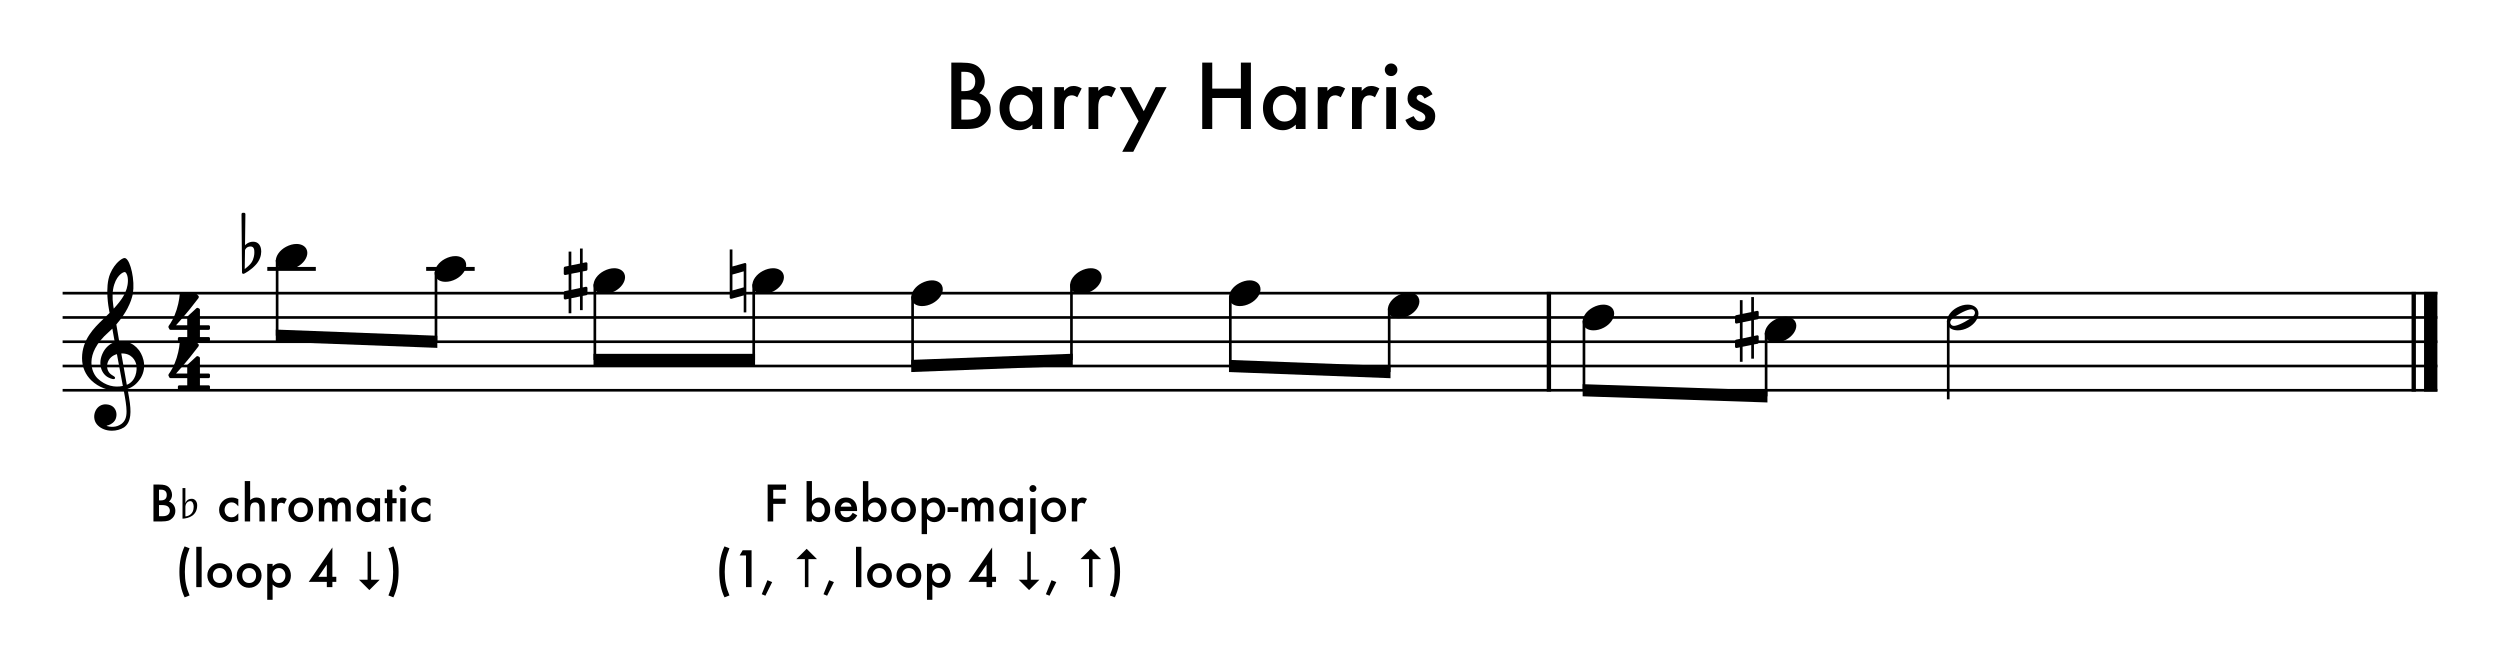<?xml version="1.0" encoding="UTF-8" standalone="no"?>
<svg
   width="2555.166"
   height="677.015"
   viewBox="0 0 2555.166 677.015"
   version="1.2"
   id="svg124"
   sodipodi:docname="barry-harris-1.svg"
   inkscape:export-filename="barry-harris-1.png"
   inkscape:export-xdpi="200"
   inkscape:export-ydpi="200"
   inkscape:version="1.2.1 (9c6d41e, 2022-07-14)"
   xmlns:inkscape="http://www.inkscape.org/namespaces/inkscape"
   xmlns:sodipodi="http://sodipodi.sourceforge.net/DTD/sodipodi-0.dtd"
   xmlns="http://www.w3.org/2000/svg"
   xmlns:svg="http://www.w3.org/2000/svg"
   xmlns:rdf="http://www.w3.org/1999/02/22-rdf-syntax-ns#"
   xmlns:cc="http://creativecommons.org/ns#"
   xmlns:dc="http://purl.org/dc/elements/1.1/">
  <rect x="0" y="0" width="2555.166" height="677.015" fill="#808080" stroke="none"/>
  <sodipodi:namedview
     id="namedview65"
     pagecolor="#ffffff"
     bordercolor="#999999"
     borderopacity="1"
     inkscape:showpageshadow="0"
     inkscape:pageopacity="0"
     inkscape:pagecheckerboard="0"
     inkscape:deskcolor="#d1d1d1"
     showgrid="false"
     inkscape:zoom="0.26004789"
     inkscape:cx="509.52153"
     inkscape:cy="311.48108"
     inkscape:window-width="1280"
     inkscape:window-height="772"
     inkscape:window-x="0"
     inkscape:window-y="0"
     inkscape:window-maximized="0"
     inkscape:current-layer="svg124" />
  <defs
     id="defs128" />
  <title
     id="title2">Barry_Harris</title>
  <desc
     id="desc4">Generated by MuseScore 3.6.2</desc>
  <g
     inkscape:groupmode="layer"
     id="layer4"
     inkscape:label="Layer 1">
    <rect
       style="fill:#ffffff;stroke:#000000;stroke-width:2.135;stroke-linejoin:round"
       id="rect967"
       width="2603.367"
       height="772.935"
       x="-30.764"
       y="-38.454" />
  </g>
  <polyline
     class="StaffLines"
     fill="none"
     stroke="#000000"
     stroke-width="2.73"
     stroke-linejoin="bevel"
     points="336.614,634.252 2763.78,634.252"
     id="polyline6"
     transform="translate(-272.614,-334.614)" />
  <polyline
     class="StaffLines"
     fill="none"
     stroke="#000000"
     stroke-width="2.73"
     stroke-linejoin="bevel"
     points="336.614,659.055 2763.78,659.055"
     id="polyline8"
     transform="translate(-272.614,-334.614)" />
  <polyline
     class="StaffLines"
     fill="none"
     stroke="#000000"
     stroke-width="2.73"
     stroke-linejoin="bevel"
     points="336.614,683.858 2763.78,683.858"
     id="polyline10"
     transform="translate(-272.614,-334.614)" />
  <polyline
     class="StaffLines"
     fill="none"
     stroke="#000000"
     stroke-width="2.73"
     stroke-linejoin="bevel"
     points="336.614,708.661 2763.78,708.661"
     id="polyline12"
     transform="translate(-272.614,-334.614)" />
  <polyline
     class="StaffLines"
     fill="none"
     stroke="#000000"
     stroke-width="2.73"
     stroke-linejoin="bevel"
     points="336.614,733.465 2763.78,733.465"
     id="polyline14"
     transform="translate(-272.614,-334.614)" />
  <path
     class="Text"
     d="M 972.306,131.852 V 64 h 10.19 c 4.54,0 8.16,0.352 10.86,1.055 2.72,0.703 5.02,1.89 6.9,3.559 1.9,1.729 3.41,3.882 4.52,6.46 1.14,2.608 1.72,5.245 1.72,7.911 0,4.863 -1.87,8.979 -5.59,12.348 3.61,1.231 6.45,3.384 8.53,6.46 2.11,3.047 3.16,6.592 3.16,10.635 0,5.303 -1.87,9.785 -5.62,13.447 -2.26,2.256 -4.79,3.823 -7.6,4.702 -3.08,0.85 -6.93,1.275 -11.56,1.275 h -15.51 m 10.24,-38.716 h 3.2 c 3.81,0 6.6,-0.842 8.37,-2.527 1.78,-1.684 2.66,-4.167 2.66,-7.449 0,-3.193 -0.9,-5.617 -2.72,-7.273 -1.82,-1.655 -4.45,-2.482 -7.91,-2.482 h -3.6 v 19.731 m 0,29.092 h 6.32 c 4.63,0 8.03,-0.908 10.2,-2.725 2.28,-1.963 3.43,-4.453 3.43,-7.471 0,-2.929 -1.1,-5.39 -3.3,-7.382 -2.14,-1.963 -5.96,-2.945 -11.47,-2.945 h -5.18 v 20.523 m 72.62,-33.179 h 9.93 v 42.803 h -9.93 v -4.483 c -4.07,3.809 -8.45,5.713 -13.14,5.713 -5.92,0 -10.81,-2.138 -14.68,-6.416 -3.83,-4.365 -5.75,-9.814 -5.75,-16.347 0,-6.416 1.92,-11.763 5.75,-16.04 3.84,-4.278 8.65,-6.416 14.42,-6.416 4.98,0 9.45,2.05 13.4,6.152 v -4.966 m -23.46,21.27 c 0,4.101 1.09,7.441 3.29,10.019 2.26,2.608 5.1,3.911 8.53,3.911 3.66,0 6.62,-1.26 8.87,-3.779 2.26,-2.607 3.39,-5.918 3.39,-9.932 0,-4.013 -1.13,-7.324 -3.39,-9.931 -2.25,-2.549 -5.18,-3.824 -8.79,-3.824 -3.39,0 -6.24,1.29 -8.52,3.868 -2.26,2.607 -3.38,5.83 -3.38,9.668 m 45.86,-21.27 h 9.89 v 3.823 c 1.82,-1.904 3.43,-3.208 4.83,-3.911 1.44,-0.732 3.14,-1.098 5.1,-1.098 2.61,0 5.33,0.849 8.18,2.548 l -4.53,9.053 c -1.88,-1.348 -3.71,-2.021 -5.49,-2.021 -5.39,0 -8.09,4.072 -8.09,12.216 v 22.193 h -9.89 V 89.049 m 35.02,0 h 9.89 v 3.823 c 1.81,-1.904 3.42,-3.208 4.83,-3.911 1.44,-0.732 3.13,-1.098 5.1,-1.098 2.6,0 5.33,0.849 8.17,2.548 l -4.53,9.053 c -1.87,-1.348 -3.7,-2.021 -5.49,-2.021 -5.39,0 -8.08,4.072 -8.08,12.216 v 22.193 h -9.89 V 89.049 m 51.1,34.849 -19.25,-34.849 h 11.47 l 13.1,24.609 12.21,-24.609 h 11.16 l -34.1,66.094 h -11.29 l 16.7,-31.245 m 75.31,-33.355 h 29.27 V 64 h 10.24 v 67.852 h -10.24 v -31.685 h -29.27 v 31.685 h -10.24 V 64 h 10.24 v 26.543 m 85.42,-1.494 h 9.93 v 42.803 h -9.93 v -4.483 c -4.07,3.809 -8.45,5.713 -13.14,5.713 -5.92,0 -10.81,-2.138 -14.68,-6.416 -3.83,-4.365 -5.75,-9.814 -5.75,-16.347 0,-6.416 1.92,-11.763 5.75,-16.04 3.84,-4.278 8.65,-6.416 14.42,-6.416 4.98,0 9.45,2.05 13.4,6.152 v -4.966 m -23.46,21.27 c 0,4.101 1.09,7.441 3.29,10.019 2.26,2.608 5.1,3.911 8.53,3.911 3.66,0 6.62,-1.26 8.87,-3.779 2.26,-2.607 3.39,-5.918 3.39,-9.932 0,-4.013 -1.13,-7.324 -3.39,-9.931 -2.25,-2.549 -5.18,-3.824 -8.79,-3.824 -3.39,0 -6.24,1.29 -8.52,3.868 -2.26,2.607 -3.38,5.83 -3.38,9.668 m 45.86,-21.27 h 9.89 v 3.823 c 1.82,-1.904 3.43,-3.208 4.83,-3.911 1.44,-0.732 3.14,-1.098 5.1,-1.098 2.61,0 5.33,0.849 8.18,2.548 l -4.53,9.053 c -1.88,-1.348 -3.71,-2.021 -5.49,-2.021 -5.39,0 -8.09,4.072 -8.09,12.216 v 22.193 h -9.89 V 89.049 m 35.02,0 h 9.89 v 3.823 c 1.81,-1.904 3.42,-3.208 4.83,-3.911 1.44,-0.732 3.13,-1.098 5.1,-1.098 2.6,0 5.33,0.849 8.17,2.548 l -4.53,9.053 c -1.87,-1.348 -3.7,-2.021 -5.49,-2.021 -5.39,0 -8.08,4.072 -8.08,12.216 v 22.193 h -9.89 V 89.049 m 44.9,0 v 42.803 h -9.89 V 89.049 h 9.89 m -11.38,-17.798 c 0,-1.728 0.63,-3.222 1.89,-4.482 1.26,-1.26 2.77,-1.89 4.53,-1.89 1.78,0 3.31,0.63 4.57,1.89 1.26,1.23 1.89,2.739 1.89,4.526 0,1.787 -0.63,3.311 -1.89,4.57 -1.23,1.26 -2.74,1.89 -4.53,1.89 -1.79,0 -3.31,-0.63 -4.57,-1.89 -1.26,-1.259 -1.89,-2.797 -1.89,-4.614 m 48.77,25.093 -8.17,4.351 c -1.29,-2.637 -2.89,-3.956 -4.79,-3.956 -0.91,0 -1.69,0.301 -2.33,0.901 -0.64,0.601 -0.97,1.37 -0.97,2.308 0,1.64 1.91,3.266 5.72,4.877 5.24,2.256 8.77,4.336 10.59,6.241 1.81,1.904 2.72,4.467 2.72,7.69 0,4.131 -1.52,7.588 -4.57,10.371 -2.96,2.637 -6.53,3.955 -10.72,3.955 -7.18,0 -12.26,-3.501 -15.25,-10.503 l 8.44,-3.911 c 1.17,2.051 2.06,3.355 2.68,3.911 1.2,1.114 2.63,1.67 4.3,1.67 3.34,0 5.01,-1.523 5.01,-4.57 0,-1.758 -1.28,-3.398 -3.86,-4.922 -1,-0.498 -2,-0.981 -2.99,-1.45 -1,-0.469 -2.01,-0.952 -3.03,-1.45 -2.87,-1.407 -4.9,-2.813 -6.07,-4.219 -1.49,-1.787 -2.24,-4.087 -2.24,-6.899 0,-3.721 1.28,-6.797 3.82,-9.229 2.61,-2.432 5.78,-3.647 9.5,-3.647 5.47,0 9.55,2.827 12.21,8.481"
     id="path16" />
  <polyline
     class="BarLine"
     fill="none"
     stroke="#000000"
     stroke-width="4.46"
     stroke-linejoin="bevel"
     points="1855.69,632.888 1855.69,734.829"
     id="polyline18"
     transform="translate(-272.614,-334.614)" />
  <polyline
     class="BarLine"
     fill="none"
     stroke="#000000"
     stroke-width="4.46"
     stroke-linejoin="bevel"
     points="2739.6,632.888 2739.6,734.829"
     id="polyline20"
     transform="translate(-272.614,-334.614)" />
  <polyline
     class="BarLine"
     fill="none"
     stroke="#000000"
     stroke-width="13.64"
     stroke-linejoin="bevel"
     points="2756.96,632.888 2756.96,734.829"
     id="polyline22"
     transform="translate(-272.614,-334.614)" />
  <path
     class="Accidental"
     d="m 266.796,254.595 c -0.595,-3.869 -2.976,-7.54 -8.036,-7.54 -4.961,0 -7.838,3.076 -8.334,3.671 l 0.397,-31.847 c 0,-0.794 -0.595,-1.389 -1.389,-1.389 h -1.191 c -0.794,0 -1.389,0.595 -1.389,1.389 l 0.496,59.627 c 0,0.794 0.595,1.389 1.389,1.389 0.198,0 0.595,-0.099 0.794,-0.198 0.397,-0.198 6.846,-3.373 12.203,-9.425 3.77,-4.266 5.258,-9.128 5.258,-13.195 0,-0.893 -0.099,-1.687 -0.198,-2.48 m -6.846,3.869 c 0,1.488 -0.397,6.052 -2.877,9.822 -1.687,2.58 -5.06,5.258 -6.945,6.746 l 0.298,-19.346 c 0.198,-0.893 1.687,-3.77 5.655,-3.77 3.572,0 3.869,3.373 3.869,5.457 v 1.091"
     id="path24"
     style="stroke-width:0.992" />
  <path
     class="Accidental"
     d="m 599.325,276.719 c 0.595,-0.099 1.091,-0.794 1.091,-1.389 v -5.854 c 0,-0.794 -0.595,-1.389 -1.389,-1.389 h -0.198 l -3.274,0.694 v -14.783 h -2.778 v 15.378 l -8.83,1.786 v -13.989 h -2.778 v 14.584 l -3.869,0.794 c -0.595,0.099 -1.091,0.794 -1.091,1.389 v 0.198 5.754 -0.198 c 0,0.794 0.595,1.389 1.389,1.389 h 0.298 l 3.274,-0.694 v 16.37 l -3.869,0.794 c -0.595,0.099 -1.091,0.794 -1.091,1.389 v 5.754 c 0,0.794 0.595,1.389 1.389,1.389 h 0.298 l 3.274,-0.694 v 14.783 h 2.778 v -15.378 l 8.83,-1.786 v 13.989 h 2.778 v -14.584 l 3.77,-0.694 c 0.595,-0.099 1.091,-0.794 1.091,-1.389 v -5.854 c 0,-0.794 -0.595,-1.389 -1.389,-1.389 h -0.198 l -3.274,0.694 v -16.37 l 3.77,-0.694 m -15.378,19.545 v -16.469 l 8.83,-1.786 v 16.37 l -8.83,1.885"
     id="path26"
     style="stroke-width:0.992" />
  <path
     class="Accidental"
     d="m 762.295,269.08 c -0.198,-0.198 -0.496,-0.298 -0.794,-0.298 -0.099,0 -0.298,0.099 -0.397,0.099 l -12.501,3.472 V 254.992 H 745.826 v 49.11 c 0,0.794 0.595,1.29 1.389,1.29 h 0.397 l 12.501,-3.472 v 17.362 h 2.679 v -49.11 c 0,-0.397 -0.198,-0.893 -0.496,-1.091 m -2.183,24.605 -11.509,3.175 v -16.271 l 11.509,-3.274 v 16.37"
     id="path28"
     style="stroke-width:0.992" />
  <path
     class="Accidental"
     d="m 1796.422,326.326 c 0.595,-0.099 1.091,-0.794 1.091,-1.389 v -5.854 c 0,-0.794 -0.595,-1.389 -1.389,-1.389 h -0.198 l -3.274,0.694 v -14.783 h -2.778 v 15.378 l -8.83,1.786 v -13.989 h -2.778 v 14.584 l -3.869,0.794 c -0.595,0.099 -1.091,0.794 -1.091,1.389 v 0.198 5.754 -0.198 c 0,0.794 0.595,1.389 1.389,1.389 h 0.298 l 3.274,-0.694 v 16.37 l -3.869,0.794 c -0.595,0.099 -1.091,0.794 -1.091,1.389 v 5.754 c 0,0.794 0.595,1.389 1.389,1.389 h 0.298 l 3.274,-0.694 v 14.783 h 2.778 v -15.378 l 8.83,-1.786 v 13.989 h 2.778 v -14.584 l 3.77,-0.694 c 0.595,-0.099 1.091,-0.794 1.091,-1.389 v -5.854 c 0,-0.794 -0.595,-1.389 -1.389,-1.389 h -0.198 l -3.274,0.694 v -16.37 l 3.77,-0.694 m -15.378,19.545 v -16.469 l 8.83,-1.786 v 16.37 l -8.83,1.885"
     id="path30"
     style="stroke-width:0.992" />
  <polyline
     class="LedgerLine"
     fill="none"
     stroke="#000000"
     stroke-width="3.97"
     stroke-linejoin="bevel"
     points="545.805,609.449 595.404,609.449"
     id="polyline32"
     transform="translate(-272.614,-334.614)" />
  <polyline
     class="LedgerLine"
     fill="none"
     stroke="#000000"
     stroke-width="3.97"
     stroke-linejoin="bevel"
     points="708.177,609.449 757.775,609.449"
     id="polyline34"
     transform="translate(-272.614,-334.614)" />
  <polyline
     class="Stem"
     fill="none"
     stroke="#000000"
     stroke-width="2.73"
     stroke-linejoin="bevel"
     points="555.851,600.381 555.851,677.657"
     id="polyline36"
     transform="translate(-272.614,-334.614)" />
  <polyline
     class="Stem"
     fill="none"
     stroke="#000000"
     stroke-width="2.73"
     stroke-linejoin="bevel"
     points="718.222,612.782 718.222,683.858"
     id="polyline38"
     transform="translate(-272.614,-334.614)" />
  <polyline
     class="Stem"
     fill="none"
     stroke="#000000"
     stroke-width="2.73"
     stroke-linejoin="bevel"
     points="880.593,625.184 880.593,702.461"
     id="polyline40"
     transform="translate(-272.614,-334.614)" />
  <polyline
     class="Stem"
     fill="none"
     stroke="#000000"
     stroke-width="2.73"
     stroke-linejoin="bevel"
     points="1042.96,625.184 1042.96,702.461"
     id="polyline42"
     transform="translate(-272.614,-334.614)" />
  <polyline
     class="Stem"
     fill="none"
     stroke="#000000"
     stroke-width="2.73"
     stroke-linejoin="bevel"
     points="1205.34,637.586 1205.34,708.661"
     id="polyline44"
     transform="translate(-272.614,-334.614)" />
  <polyline
     class="Stem"
     fill="none"
     stroke="#000000"
     stroke-width="2.73"
     stroke-linejoin="bevel"
     points="1367.71,625.184 1367.71,702.461"
     id="polyline46"
     transform="translate(-272.614,-334.614)" />
  <polyline
     class="Stem"
     fill="none"
     stroke="#000000"
     stroke-width="2.73"
     stroke-linejoin="bevel"
     points="1530.08,637.586 1530.08,708.661"
     id="polyline48"
     transform="translate(-272.614,-334.614)" />
  <polyline
     class="Stem"
     fill="none"
     stroke="#000000"
     stroke-width="2.73"
     stroke-linejoin="bevel"
     points="1692.45,649.987 1692.45,714.862"
     id="polyline50"
     transform="translate(-272.614,-334.614)" />
  <polyline
     class="Stem"
     fill="none"
     stroke="#000000"
     stroke-width="2.73"
     stroke-linejoin="bevel"
     points="1891.53,662.389 1891.53,733.465"
     id="polyline52"
     transform="translate(-272.614,-334.614)" />
  <polyline
     class="Stem"
     fill="none"
     stroke="#000000"
     stroke-width="2.73"
     stroke-linejoin="bevel"
     points="2077.69,674.79 2077.69,739.665"
     id="polyline54"
     transform="translate(-272.614,-334.614)" />
  <polyline
     class="Stem"
     fill="none"
     stroke="#000000"
     stroke-width="2.73"
     stroke-linejoin="bevel"
     points="2263.84,662.389 2263.84,742.766"
     id="polyline56"
     transform="translate(-272.614,-334.614)" />
  <path
     class="Note"
     d="m 313.125,254.397 c -1.786,-3.274 -5.556,-5.06 -10.12,-5.06 -3.373,0 -7.044,0.992 -10.616,2.877 -6.548,3.472 -10.517,9.326 -10.517,14.386 0,1.389 0.298,2.778 0.992,4.068 1.786,3.274 5.556,4.961 10.12,4.961 3.373,0 7.044,-0.893 10.616,-2.778 6.548,-3.472 10.517,-9.326 10.517,-14.386 0,-1.389 -0.298,-2.778 -0.992,-4.068"
     id="path58"
     style="stroke-width:0.992" />
  <path
     class="Note"
     d="m 475.496,266.799 c -1.786,-3.274 -5.556,-5.06 -10.12,-5.06 -3.373,0 -7.044,0.992 -10.616,2.877 -6.548,3.472 -10.517,9.326 -10.517,14.386 0,1.389 0.298,2.778 0.992,4.068 1.786,3.274 5.556,4.961 10.12,4.961 3.373,0 7.044,-0.893 10.616,-2.778 6.548,-3.472 10.517,-9.326 10.517,-14.386 0,-1.389 -0.298,-2.778 -0.992,-4.068"
     id="path60"
     style="stroke-width:0.992" />
  <path
     class="Note"
     d="m 637.867,279.2 c -1.786,-3.274 -5.556,-5.06 -10.12,-5.06 -3.373,0 -7.044,0.992 -10.616,2.877 -6.548,3.472 -10.517,9.326 -10.517,14.386 0,1.389 0.298,2.778 0.992,4.068 1.786,3.274 5.556,4.961 10.12,4.961 3.373,0 7.044,-0.893 10.616,-2.778 6.548,-3.472 10.517,-9.326 10.517,-14.386 0,-1.389 -0.298,-2.778 -0.992,-4.068"
     id="path62"
     style="stroke-width:0.992" />
  <path
     class="Note"
     d="m 800.238,279.2 c -1.786,-3.274 -5.556,-5.06 -10.12,-5.06 -3.373,0 -7.044,0.992 -10.616,2.877 -6.548,3.472 -10.517,9.326 -10.517,14.386 0,1.389 0.298,2.778 0.992,4.068 1.786,3.274 5.556,4.961 10.12,4.961 3.373,0 7.044,-0.893 10.616,-2.778 6.548,-3.472 10.517,-9.326 10.517,-14.386 0,-1.389 -0.298,-2.778 -0.992,-4.068"
     id="path64"
     style="stroke-width:0.992" />
  <path
     class="Note"
     d="m 962.608,291.602 c -1.786,-3.274 -5.556,-5.06 -10.12,-5.06 -3.373,0 -7.044,0.992 -10.616,2.877 -6.548,3.472 -10.517,9.326 -10.517,14.386 0,1.389 0.298,2.778 0.992,4.068 1.786,3.274 5.556,4.961 10.12,4.961 3.373,0 7.044,-0.893 10.616,-2.778 6.548,-3.472 10.517,-9.326 10.517,-14.386 0,-1.389 -0.298,-2.778 -0.992,-4.068"
     id="path66"
     style="stroke-width:0.992" />
  <path
     class="Note"
     d="m 1124.978,279.2 c -1.786,-3.274 -5.556,-5.06 -10.12,-5.06 -3.373,0 -7.044,0.992 -10.616,2.877 -6.548,3.472 -10.517,9.326 -10.517,14.386 0,1.389 0.298,2.778 0.992,4.068 1.786,3.274 5.556,4.961 10.12,4.961 3.373,0 7.044,-0.893 10.616,-2.778 6.548,-3.472 10.517,-9.326 10.517,-14.386 0,-1.389 -0.298,-2.778 -0.992,-4.068"
     id="path68"
     style="stroke-width:0.992" />
  <path
     class="Note"
     d="m 1287.348,291.602 c -1.786,-3.274 -5.556,-5.06 -10.12,-5.06 -3.373,0 -7.044,0.992 -10.616,2.877 -6.548,3.472 -10.517,9.326 -10.517,14.386 0,1.389 0.298,2.778 0.992,4.068 1.786,3.274 5.556,4.961 10.12,4.961 3.373,0 7.044,-0.893 10.616,-2.778 6.548,-3.472 10.517,-9.326 10.517,-14.386 0,-1.389 -0.298,-2.778 -0.992,-4.068"
     id="path70"
     style="stroke-width:0.992" />
  <path
     class="Note"
     d="m 1449.728,304.004 c -1.786,-3.274 -5.556,-5.06 -10.12,-5.06 -3.373,0 -7.044,0.992 -10.616,2.877 -6.548,3.472 -10.517,9.326 -10.517,14.386 0,1.389 0.298,2.778 0.992,4.068 1.786,3.274 5.556,4.961 10.12,4.961 3.373,0 7.044,-0.893 10.616,-2.778 6.548,-3.472 10.517,-9.326 10.517,-14.386 0,-1.389 -0.298,-2.778 -0.992,-4.068"
     id="path72"
     style="stroke-width:0.992" />
  <path
     class="Note"
     d="m 1648.808,316.405 c -1.786,-3.274 -5.556,-5.06 -10.12,-5.06 -3.373,0 -7.044,0.992 -10.616,2.877 -6.548,3.472 -10.517,9.326 -10.517,14.386 0,1.389 0.298,2.778 0.992,4.068 1.786,3.274 5.556,4.961 10.12,4.961 3.373,0 7.044,-0.893 10.616,-2.778 6.548,-3.472 10.517,-9.326 10.517,-14.386 0,-1.389 -0.298,-2.778 -0.992,-4.068"
     id="path74"
     style="stroke-width:0.992" />
  <path
     class="Note"
     d="m 1834.958,328.807 c -1.786,-3.274 -5.556,-5.06 -10.12,-5.06 -3.373,0 -7.044,0.992 -10.616,2.877 -6.548,3.472 -10.517,9.326 -10.517,14.386 0,1.389 0.298,2.778 0.992,4.068 1.786,3.274 5.556,4.961 10.12,4.961 3.373,0 7.044,-0.893 10.616,-2.778 6.548,-3.472 10.517,-9.326 10.517,-14.386 0,-1.389 -0.298,-2.778 -0.992,-4.068"
     id="path76"
     style="stroke-width:0.992" />
  <path
     class="Note"
     d="m 2021.118,316.405 c -1.786,-3.274 -5.556,-5.06 -10.12,-5.06 -3.373,0 -7.044,0.992 -10.616,2.877 -6.548,3.472 -10.517,9.326 -10.517,14.386 0,1.389 0.298,2.778 0.992,4.068 1.786,3.274 5.556,4.961 10.12,4.961 3.373,0 7.044,-0.893 10.616,-2.778 6.548,-3.472 10.517,-9.326 10.517,-14.386 0,-1.389 -0.298,-2.778 -0.992,-4.068 m -4.266,6.746 c -1.687,1.687 -5.06,3.77 -8.632,5.754 -3.572,1.984 -7.143,3.472 -9.524,3.969 -0.496,0.099 -0.992,0.198 -1.488,0.198 -1.587,0 -2.778,-0.595 -3.472,-1.885 -0.298,-0.496 -0.496,-1.091 -0.496,-1.687 0,-1.091 0.695,-2.381 1.786,-3.472 1.687,-1.687 4.961,-3.77 8.532,-5.754 3.572,-1.984 7.143,-3.472 9.524,-3.969 0.496,-0.099 0.992,-0.198 1.488,-0.198 1.587,0 2.877,0.595 3.572,1.885 0.298,0.496 0.397,1.091 0.397,1.687 0,1.091 -0.595,2.282 -1.687,3.472"
     id="path78"
     style="stroke-width:0.992" />
  <path
     class="Clef"
     d="m 146.694,368.223 c -1.22,-5.387 -3.84,-9.177 -4.613,-10.209 -3.165,-4.236 -7.143,-7.064 -11.796,-8.403 -3.086,-0.883 -6.062,-0.992 -8.463,-0.814 -1.032,-5.963 -2.024,-11.796 -2.927,-17.203 5.407,-6.122 8.999,-11.876 11.261,-16.142 3.443,-6.528 4.584,-11.072 4.633,-11.27 1.706,-5.169 2.064,-12.808 0.972,-20.954 -1.002,-7.491 -3.076,-14.148 -5.407,-17.372 -1.022,-1.419 -2.064,-2.143 -3.095,-2.143 -1.21,0 -3.701,1.23 -6.568,3.978 -2.282,2.183 -5.526,6.042 -8.066,12.005 -2.976,7.005 -3.185,16.42 -2.837,23.087 0.377,7.213 1.478,12.858 1.488,12.908 0.02,0.089 0.278,1.577 0.724,4.127 -0.228,0.228 -0.466,0.446 -0.714,0.685 -1.032,0.992 -2.212,2.123 -3.582,3.492 -0.853,0.853 -1.796,1.756 -2.788,2.718 -8.383,8.076 -21.073,20.299 -21.073,39.298 0,4.663 0.893,9.048 2.659,13.027 1.578,3.572 3.859,6.826 6.766,9.673 7.669,7.491 18.176,10.675 25.18,10.517 2.927,-0.07 5.536,-0.308 7.907,-0.754 1.816,9.524 2.947,16.499 2.986,21.797 0.04,6.459 -1.597,10.397 -5.467,13.146 -2.411,1.716 -5.199,2.659 -8.274,2.808 -2.57,0.119 -4.812,-0.347 -6.231,-0.754 h -0.01 c 0,0 -0.288,-0.079 -0.298,-0.278 -0.01,-0.179 0.337,-0.228 0.347,-0.228 h 0.02 c 1.905,-0.436 5.447,-1.657 7.788,-4.931 1.786,-2.5 2.649,-7.084 0.823,-10.993 -1.101,-2.371 -3.591,-5.298 -9.167,-5.744 -2.47,-0.198 -4.723,0.307 -6.707,1.498 -1.796,1.071 -3.284,2.699 -4.326,4.683 -2.441,4.663 -1.984,10.348 1.121,14.158 2.937,3.591 7.52,5.883 12.908,6.459 0.843,0.089 1.687,0.129 2.53,0.129 4.395,0 8.76,-1.191 12.302,-3.383 3.631,-2.55 5.734,-6.498 6.409,-12.084 0.556,-4.604 0.169,-10.467 -1.22,-18.473 -0.357,-2.074 -0.893,-5.08 -1.548,-8.81 5.705,-1.905 9.832,-5.447 13.572,-11.251 3.264,-5.695 4.197,-11.747 2.778,-17.997 m -33.941,25.984 c -4.603,-1.21 -8.999,-3.691 -12.729,-7.163 -1.3,-1.22 -3.155,-3.373 -4.613,-6.736 -1.359,-3.135 -2.014,-6.538 -1.964,-10.1 0.069,-4.653 1.369,-9.435 3.859,-14.187 2.897,-5.536 7.421,-11.023 13.433,-16.311 1.439,-1.27 2.798,-2.54 4.078,-3.81 0.754,4.227 1.577,8.88 2.451,13.721 -3.82,1.26 -8.532,4.385 -11.618,9.991 -3.512,6.518 -3.373,11.995 -2.649,15.447 0.933,4.425 3.443,8.155 6.875,10.229 0.923,0.555 5.02,2.669 6.846,2.093 0.367,-0.119 0.635,-0.337 0.774,-0.665 0.506,-1.161 -0.506,-1.796 -2.054,-2.748 -0.595,-0.367 -1.26,-0.784 -1.984,-1.31 -3.294,-2.47 -4.732,-6.885 -3.671,-11.231 0.575,-2.381 1.845,-4.524 3.671,-6.211 1.657,-1.538 3.681,-2.629 6.042,-3.264 2.024,11.151 4.068,22.214 5.695,30.508 0.129,0.684 0.268,1.349 0.397,2.014 -4.346,0.923 -8.661,0.833 -12.838,-0.268 m 11.231,-32.919 c 10.268,-0.466 14.505,6.915 15.388,11.707 0.466,2.51 0.456,6.915 -1.071,11.092 -1.161,3.155 -3.601,7.193 -8.691,9.237 -0.07,-0.417 -0.149,-0.843 -0.228,-1.27 -1.528,-8.701 -3.453,-19.604 -5.397,-30.766 m -7.262,-70.381 c 1.766,-5.695 4.484,-8.919 6.459,-10.635 1.736,-1.508 3.373,-2.213 4.286,-2.213 0.139,0 0.258,0.02 0.357,0.05 0.456,0.139 0.982,0.705 1.448,1.568 2.292,4.256 1.558,10.913 0.228,15.318 -1.617,5.357 -4.514,10.933 -13.245,20.468 -0.169,-1.101 -0.327,-2.143 -0.476,-3.115 -1.24,-8.225 -0.923,-15.438 0.943,-21.44"
     id="path80"
     style="stroke-width:0.992" />
  <path
     class="TimeSig"
     d="m 174.324,337.123 h 17.045 v 7.362 h -8.165 c -0.774,0 -1.399,0.625 -1.399,1.399 v 1.895 c 0,0.774 0.625,1.399 1.399,1.399 h 30.012 c 0.774,0 1.399,-0.625 1.399,-1.399 v -1.895 c 0,-0.774 -0.625,-1.399 -1.399,-1.399 h -8.87 v -7.362 h 8.87 c 0.774,0 1.399,-0.625 1.399,-1.399 v -1.895 c 0,-0.774 -0.625,-1.399 -1.399,-1.399 h -8.87 v -15.834 c 0,-0.536 -0.298,-1.012 -0.774,-1.25 l -1.2,-0.595 c -0.526,-0.258 -1.151,-0.169 -1.578,0.228 l -8.979,8.255 c -0.288,0.268 -0.456,0.635 -0.456,1.032 v 8.165 h -11.419 c 0,0 11.032,-11.935 22.779,-27.581 0.863,-1.141 0.367,-2.183 0.178,-2.371 l -2.153,-2.193 c -0.268,-0.258 -0.625,-0.407 -0.992,-0.407 -0.595,0 -14.039,0.02 -14.753,0 -0.714,-0.02 -1.25,0.595 -1.32,1.21 0,0 -0.536,7.302 -3.115,15.368 -2.58,8.056 -5.496,12.997 -8.135,16.598 0,0 -0.536,0.982 -0.179,1.716 0.347,0.744 0.972,1.826 0.972,1.826 0,0 0.258,0.526 1.101,0.526"
     id="path82"
     style="stroke-width:0.992" />
  <path
     class="TimeSig"
     d="m 174.324,386.466 h 17.045 v 7.362 h -8.165 c -0.774,0 -1.399,0.625 -1.399,1.399 v 1.895 c 0,0.774 0.625,1.399 1.399,1.399 h 30.012 c 0.774,0 1.399,-0.625 1.399,-1.399 v -1.895 c 0,-0.774 -0.625,-1.399 -1.399,-1.399 h -8.87 v -7.362 h 8.87 c 0.774,0 1.399,-0.625 1.399,-1.399 v -1.895 c 0,-0.774 -0.625,-1.399 -1.399,-1.399 h -8.87 v -15.834 c 0,-0.536 -0.298,-1.012 -0.774,-1.25 l -1.2,-0.595 c -0.526,-0.258 -1.151,-0.169 -1.578,0.228 l -8.979,8.255 c -0.288,0.268 -0.456,0.635 -0.456,1.032 v 8.165 h -11.419 c 0,0 11.032,-11.935 22.779,-27.581 0.863,-1.141 0.367,-2.183 0.178,-2.371 l -2.153,-2.193 c -0.268,-0.258 -0.625,-0.407 -0.992,-0.407 -0.595,0 -14.039,0.02 -14.753,0 -0.714,-0.02 -1.25,0.595 -1.32,1.21 0,0 -0.536,7.302 -3.115,15.368 -2.58,8.056 -5.496,12.997 -8.135,16.598 0,0 -0.536,0.982 -0.179,1.716 0.347,0.744 0.972,1.826 0.972,1.826 0,0 0.258,0.526 1.101,0.526"
     id="path84"
     style="stroke-width:0.992" />
  <path
     class="Beam"
     fill-rule="evenodd"
     d="m 281.873,336.838 165.099,6.305 v 12.411 l -165.099,-6.305 v -12.411"
     id="path86" />
  <path
     class="Beam"
     fill-rule="evenodd"
     d="m 606.615,361.646 h 165.101 v 12.401 H 606.615 v -12.401"
     id="path88" />
  <path
     class="Beam"
     fill-rule="evenodd"
     d="m 931.356,367.842 165.1,-6.305 v 12.411 l -165.1,6.305 v -12.411"
     id="path90" />
  <path
     class="Beam"
     fill-rule="evenodd"
     d="m 1256.096,367.842 165.1,6.305 v 12.411 l -165.1,-6.305 v -12.411"
     id="path92" />
  <path
     class="Beam"
     fill-rule="evenodd"
     d="m 1617.556,392.646 188.88,6.292 v 12.408 l -188.88,-6.291 v -12.409"
     id="path94" />
  <path
     class="Lyrics"
     d="m 156.835,532.948 v -37.696 h 5.665 c 2.522,0 4.532,0.196 6.03,0.586 1.513,0.391 2.791,1.05 3.833,1.978 1.058,0.96 1.896,2.156 2.514,3.589 0.635,1.448 0.953,2.913 0.953,4.394 0,2.702 -1.034,4.989 -3.101,6.86 2.002,0.684 3.581,1.88 4.736,3.589 1.172,1.693 1.758,3.662 1.758,5.909 0,2.945 -1.041,5.436 -3.125,7.47 -1.253,1.253 -2.661,2.124 -4.223,2.613 -1.709,0.472 -3.85,0.708 -6.421,0.708 h -8.619 m 5.689,-21.509 h 1.782 c 2.116,0 3.666,-0.468 4.651,-1.404 0.985,-0.936 1.477,-2.315 1.477,-4.138 0,-1.774 -0.504,-3.121 -1.514,-4.041 -1.009,-0.919 -2.474,-1.379 -4.394,-1.379 h -2.002 v 10.962 m 0,16.162 h 3.516 c 2.571,0 4.459,-0.505 5.664,-1.514 1.269,-1.09 1.904,-2.474 1.904,-4.15 0,-1.628 -0.61,-2.995 -1.831,-4.102 -1.188,-1.09 -3.312,-1.636 -6.372,-1.636 h -2.881 v 11.402"
     id="path96" />
  <path
     class="Lyrics"
     d="m 201.531,516.448 c 0,-4.05 -2.45,-6.65 -5.45,-6.65 -4.25,0 -5.9,2.5 -6.6,4.5 v -15.45 h -2.95 v 31.3 c 6.3,-0.35 15,-3.1 15,-13.7 m -3.6,1.75 c 0,6.85 -4.75,9.35 -8.45,9.6 v -10.05 c 0,-2.2 1.6,-5.55 5.15,-5.55 2.05,0 3.35,2.65 3.35,6 h -0.05"
     id="path98" />
  <path
     class="Lyrics"
     d="m 243.573,510.194 v 7.299 c -1.253,-1.53 -2.377,-2.579 -3.369,-3.149 -0.977,-0.586 -2.124,-0.879 -3.443,-0.879 -2.067,0 -3.784,0.724 -5.151,2.173 -1.367,1.449 -2.051,3.263 -2.051,5.444 0,2.23 0.659,4.061 1.978,5.493 1.334,1.433 3.035,2.149 5.102,2.149 1.319,0 2.482,-0.285 3.491,-0.855 0.977,-0.553 2.124,-1.627 3.443,-3.222 v 7.251 c -2.23,1.155 -4.46,1.733 -6.69,1.733 -3.678,0 -6.754,-1.188 -9.228,-3.564 -2.474,-2.393 -3.711,-5.363 -3.711,-8.911 0,-3.549 1.253,-6.543 3.76,-8.985 2.506,-2.441 5.582,-3.662 9.228,-3.662 2.344,0 4.557,0.562 6.641,1.685 m 6.603,-18.482 h 5.493 v 19.434 c 1.954,-1.758 4.11,-2.637 6.47,-2.637 2.686,0 4.834,0.871 6.446,2.612 1.367,1.514 2.05,3.931 2.05,7.251 v 14.576 h -5.493 v -14.063 c 0,-1.904 -0.338,-3.284 -1.013,-4.138 -0.676,-0.855 -1.762,-1.282 -3.259,-1.282 -1.921,0 -3.272,0.594 -4.053,1.782 -0.765,1.205 -1.148,3.272 -1.148,6.201 v 11.5 h -5.493 v -41.236 m 27.407,17.456 h 5.493 v 2.124 c 1.009,-1.058 1.904,-1.782 2.685,-2.173 0.798,-0.407 1.742,-0.61 2.832,-0.61 1.449,0 2.963,0.472 4.541,1.416 l -2.514,5.029 c -1.042,-0.748 -2.059,-1.123 -3.052,-1.123 -2.995,0 -4.492,2.263 -4.492,6.787 v 12.33 h -5.493 v -23.78 m 17.127,11.719 c 0,-3.434 1.228,-6.356 3.686,-8.765 2.458,-2.409 5.453,-3.613 8.984,-3.613 3.549,0 6.56,1.213 9.034,3.638 2.441,2.425 3.662,5.403 3.662,8.935 0,3.565 -1.229,6.551 -3.687,8.96 -2.474,2.393 -5.509,3.589 -9.106,3.589 -3.565,0 -6.551,-1.221 -8.96,-3.662 -2.409,-2.409 -3.613,-5.436 -3.613,-9.082 m 5.615,0.098 c 0,2.376 0.635,4.256 1.904,5.639 1.302,1.4 3.019,2.1 5.151,2.1 2.149,0 3.866,-0.692 5.152,-2.075 1.286,-1.384 1.928,-3.231 1.928,-5.542 0,-2.312 -0.642,-4.159 -1.928,-5.542 -1.302,-1.4 -3.019,-2.1 -5.152,-2.1 -2.099,0 -3.8,0.7 -5.102,2.1 -1.302,1.399 -1.953,3.206 -1.953,5.42 m 25.554,-11.817 h 5.494 v 2.197 c 1.058,-1.106 1.961,-1.855 2.71,-2.246 0.797,-0.407 1.798,-0.61 3.002,-0.61 2.686,0 4.81,1.172 6.373,3.516 1.725,-2.344 4.06,-3.516 7.006,-3.516 5.355,0 8.033,3.247 8.033,9.741 v 14.698 h -5.518 V 519.74 c 0,-2.279 -0.277,-3.89 -0.83,-4.834 -0.57,-0.961 -1.506,-1.441 -2.808,-1.441 -1.513,0 -2.616,0.57 -3.308,1.709 -0.691,1.139 -1.037,2.97 -1.037,5.493 v 12.281 h -5.518 v -13.135 c 0,-4.232 -1.221,-6.348 -3.662,-6.348 -1.546,0 -2.673,0.578 -3.381,1.733 -0.708,1.156 -1.062,2.979 -1.062,5.469 v 12.281 h -5.494 v -23.78 m 57.077,0 h 5.517 v 23.78 h -5.517 v -2.491 c -2.263,2.116 -4.696,3.174 -7.3,3.174 -3.288,0 -6.006,-1.188 -8.154,-3.564 -2.133,-2.425 -3.199,-5.453 -3.199,-9.082 0,-3.565 1.066,-6.535 3.199,-8.912 2.132,-2.376 4.801,-3.564 8.007,-3.564 2.767,0 5.249,1.139 7.447,3.418 v -2.759 m -13.038,11.817 c 0,2.278 0.611,4.134 1.832,5.566 1.253,1.449 2.832,2.173 4.736,2.173 2.034,0 3.678,-0.7 4.932,-2.1 1.253,-1.448 1.879,-3.287 1.879,-5.517 0,-2.23 -0.626,-4.069 -1.879,-5.518 -1.254,-1.416 -2.881,-2.124 -4.883,-2.124 -1.888,0 -3.467,0.716 -4.737,2.149 -1.253,1.448 -1.88,3.238 -1.88,5.371 m 31.141,-6.69 v 18.653 h -5.493 v -18.653 h -2.344 v -5.127 h 2.344 v -8.716 h 5.493 v 8.716 h 4.273 v 5.127 h -4.273 m 13.501,-5.127 v 23.78 h -5.493 v -23.78 h 5.493 m -6.323,-9.887 c 0,-0.961 0.35,-1.791 1.05,-2.491 0.7,-0.7 1.538,-1.05 2.514,-1.05 0.993,0 1.84,0.35 2.539,1.05 0.7,0.684 1.05,1.522 1.05,2.515 0,0.993 -0.35,1.839 -1.05,2.539 -0.683,0.7 -1.521,1.05 -2.514,1.05 -0.993,0 -1.839,-0.35 -2.539,-1.05 -0.7,-0.7 -1.05,-1.554 -1.05,-2.563 m 31.773,10.913 v 7.299 c -1.253,-1.53 -2.376,-2.579 -3.369,-3.149 -0.976,-0.586 -2.124,-0.879 -3.442,-0.879 -2.067,0 -3.784,0.724 -5.152,2.173 -1.367,1.449 -2.05,3.263 -2.05,5.444 0,2.23 0.659,4.061 1.977,5.493 1.335,1.433 3.036,2.149 5.103,2.149 1.318,0 2.482,-0.285 3.491,-0.855 0.976,-0.553 2.124,-1.627 3.442,-3.222 v 7.251 c -2.23,1.155 -4.459,1.733 -6.689,1.733 -3.679,0 -6.755,-1.188 -9.229,-3.564 -2.474,-2.393 -3.711,-5.363 -3.711,-8.911 0,-3.549 1.254,-6.543 3.76,-8.985 2.507,-2.441 5.583,-3.662 9.229,-3.662 2.343,0 4.557,0.562 6.64,1.685"
     id="path100" />
  <path
     class="Lyrics"
     d="m 188.684,558.426 5.078,1.953 c -1.774,4.248 -3.019,8.17 -3.735,11.767 -0.358,1.823 -0.627,3.74 -0.806,5.75 -0.179,2.01 -0.268,4.203 -0.268,6.579 0,2.393 0.089,4.594 0.268,6.604 0.179,2.01 0.448,3.927 0.806,5.75 0.7,3.581 1.945,7.495 3.735,11.743 l -5.078,1.953 c -3.548,-7.438 -5.322,-16.121 -5.322,-26.05 0,-9.928 1.774,-18.611 5.322,-26.049 m 17.418,0.415 v 41.235 h -5.493 v -41.235 h 5.493 m 5.822,29.174 c 0,-3.434 1.228,-6.355 3.686,-8.764 2.458,-2.409 5.453,-3.614 8.984,-3.614 3.549,0 6.56,1.213 9.034,3.638 2.441,2.425 3.662,5.404 3.662,8.936 0,3.564 -1.229,6.551 -3.687,8.96 -2.474,2.392 -5.509,3.589 -9.106,3.589 -3.565,0 -6.551,-1.221 -8.96,-3.663 -2.409,-2.408 -3.613,-5.436 -3.613,-9.082 m 5.615,0.098 c 0,2.376 0.635,4.256 1.904,5.64 1.302,1.399 3.019,2.099 5.151,2.099 2.149,0 3.866,-0.691 5.152,-2.075 1.286,-1.383 1.929,-3.231 1.929,-5.542 0,-2.311 -0.643,-4.158 -1.929,-5.542 -1.302,-1.4 -3.019,-2.099 -5.152,-2.099 -2.099,0 -3.8,0.699 -5.102,2.099 -1.302,1.4 -1.953,3.207 -1.953,5.42 m 24.431,-0.098 c 0,-3.434 1.229,-6.355 3.687,-8.764 2.458,-2.409 5.452,-3.614 8.984,-3.614 3.548,0 6.56,1.213 9.034,3.638 2.441,2.425 3.662,5.404 3.662,8.936 0,3.564 -1.229,6.551 -3.687,8.96 -2.474,2.392 -5.509,3.589 -9.106,3.589 -3.565,0 -6.551,-1.221 -8.96,-3.663 -2.409,-2.408 -3.614,-5.436 -3.614,-9.082 m 5.616,0.098 c 0,2.376 0.634,4.256 1.904,5.64 1.302,1.399 3.019,2.099 5.151,2.099 2.149,0 3.866,-0.691 5.152,-2.075 1.285,-1.383 1.928,-3.231 1.928,-5.542 0,-2.311 -0.643,-4.158 -1.928,-5.542 -1.302,-1.4 -3.02,-2.099 -5.152,-2.099 -2.099,0 -3.8,0.699 -5.102,2.099 -1.302,1.4 -1.953,3.207 -1.953,5.42 m 31.047,24.902 h -5.493 v -36.718 h 5.493 v 2.588 c 2.165,-2.165 4.623,-3.248 7.374,-3.248 3.271,0 5.965,1.205 8.081,3.614 2.148,2.392 3.222,5.412 3.222,9.057 0,3.565 -1.066,6.535 -3.198,8.912 -2.116,2.36 -4.785,3.54 -8.008,3.54 -2.783,0 -5.273,-1.115 -7.471,-3.345 v 15.6 m 13.062,-24.682 c 0,-2.279 -0.618,-4.134 -1.855,-5.567 -1.254,-1.448 -2.832,-2.172 -4.737,-2.172 -2.018,0 -3.654,0.699 -4.907,2.099 -1.253,1.4 -1.88,3.239 -1.88,5.518 0,2.23 0.627,4.069 1.88,5.517 1.237,1.416 2.865,2.124 4.883,2.124 1.904,0 3.475,-0.716 4.712,-2.148 1.269,-1.432 1.904,-3.223 1.904,-5.371 m 48.027,1.22 h 4.004 v 5.176 h -4.004 v 5.347 h -5.688 v -5.347 h -18.506 l 24.194,-35.156 v 29.98 m -5.688,0 v -12.622 l -8.692,12.622 h 8.692"
     id="path102" />
  <path
     class="Lyrics"
     d="m 377.483,603.103 10.547,-10.547 h -8.74 v -28.613 h -3.614 v 28.613 h -8.74 l 10.547,10.547"
     id="path104" />
  <path
     class="Lyrics"
     d="m 402.067,610.525 -5.078,-1.953 c 1.79,-4.248 3.035,-8.162 3.735,-11.743 0.733,-3.581 1.099,-7.699 1.099,-12.354 0,-4.622 -0.366,-8.732 -1.099,-12.329 -0.716,-3.597 -1.961,-7.519 -3.735,-11.767 l 5.078,-1.953 c 3.548,7.438 5.322,16.121 5.322,26.049 0,9.929 -1.774,18.612 -5.322,26.05"
     id="path106" />
  <path
     class="Lyrics"
     d="m 803.406,500.599 h -13.13 v 9.058 h 12.67 v 5.346 h -12.67 v 17.945 h -5.69 v -37.696 h 18.82 v 5.347 m 26.45,-8.887 v 20.215 c 2.2,-2.279 4.69,-3.418 7.47,-3.418 3.21,0 5.88,1.196 8.01,3.589 2.13,2.376 3.2,5.338 3.2,8.887 0,3.662 -1.08,6.689 -3.22,9.082 -2.14,2.376 -4.83,3.564 -8.09,3.564 -2.75,0 -5.2,-1.058 -7.37,-3.174 v 2.491 h -5.49 v -41.236 h 5.49 m 13.06,29.517 c 0,-2.279 -0.62,-4.134 -1.85,-5.567 -1.26,-1.464 -2.83,-2.197 -4.71,-2.197 -2.02,0 -3.67,0.708 -4.94,2.124 -1.25,1.4 -1.88,3.223 -1.88,5.469 0,2.311 0.62,4.158 1.86,5.542 1.24,1.416 2.86,2.124 4.88,2.124 1.91,0 3.49,-0.708 4.74,-2.124 1.27,-1.432 1.9,-3.223 1.9,-5.371 m 33.07,1.123 h -17.04 c 0.15,1.953 0.78,3.507 1.91,4.663 1.12,1.139 2.56,1.709 4.32,1.709 1.36,0 2.5,-0.326 3.39,-0.977 0.88,-0.651 1.88,-1.855 3,-3.613 l 4.64,2.588 c -0.71,1.221 -1.47,2.266 -2.27,3.137 -0.8,0.871 -1.65,1.587 -2.56,2.149 -0.91,0.561 -1.9,0.972 -2.96,1.232 -1.05,0.261 -2.2,0.391 -3.44,0.391 -3.55,0 -6.39,-1.139 -8.54,-3.418 -2.15,-2.295 -3.23,-5.338 -3.23,-9.131 0,-3.759 1.05,-6.803 3.13,-9.131 2.1,-2.294 4.88,-3.442 8.35,-3.442 3.5,0 6.26,1.115 8.3,3.345 2.02,2.213 3.03,5.281 3.03,9.204 l -0.03,1.294 m -5.64,-4.492 c -0.76,-2.93 -2.61,-4.395 -5.54,-4.395 -0.67,0 -1.29,0.102 -1.88,0.305 -0.59,0.204 -1.12,0.497 -1.6,0.879 -0.48,0.383 -0.89,0.842 -1.23,1.38 -0.34,0.537 -0.6,1.147 -0.78,1.831 h 11.03 m 17.14,-26.148 v 20.215 c 2.19,-2.279 4.68,-3.418 7.47,-3.418 3.2,0 5.87,1.196 8.01,3.589 2.13,2.376 3.19,5.338 3.19,8.887 0,3.662 -1.07,6.689 -3.22,9.082 -2.13,2.376 -4.83,3.564 -8.08,3.564 -2.75,0 -5.21,-1.058 -7.37,-3.174 v 2.491 h -5.5 v -41.236 h 5.5 m 13.06,29.517 c 0,-2.279 -0.62,-4.134 -1.86,-5.567 -1.25,-1.464 -2.82,-2.197 -4.71,-2.197 -2.02,0 -3.66,0.708 -4.93,2.124 -1.25,1.4 -1.88,3.223 -1.88,5.469 0,2.311 0.62,4.158 1.85,5.542 1.24,1.416 2.87,2.124 4.89,2.124 1.9,0 3.48,-0.708 4.73,-2.124 1.27,-1.432 1.91,-3.223 1.91,-5.371 m 10.29,-0.342 c 0,-3.434 1.23,-6.356 3.69,-8.765 2.45,-2.409 5.45,-3.613 8.98,-3.613 3.55,0 6.56,1.213 9.03,3.638 2.44,2.425 3.67,5.403 3.67,8.935 0,3.565 -1.23,6.551 -3.69,8.96 -2.48,2.393 -5.51,3.589 -9.11,3.589 -3.56,0 -6.55,-1.221 -8.96,-3.662 -2.41,-2.409 -3.61,-5.436 -3.61,-9.082 m 5.61,0.098 c 0,2.376 0.64,4.256 1.91,5.639 1.3,1.4 3.02,2.1 5.15,2.1 2.15,0 3.87,-0.692 5.15,-2.075 1.29,-1.384 1.93,-3.231 1.93,-5.542 0,-2.312 -0.64,-4.159 -1.93,-5.542 -1.3,-1.4 -3.02,-2.1 -5.15,-2.1 -2.1,0 -3.8,0.7 -5.1,2.1 -1.3,1.399 -1.96,3.206 -1.96,5.42 m 31.05,24.902 h -5.49 v -36.719 h 5.49 v 2.588 c 2.17,-2.165 4.62,-3.247 7.38,-3.247 3.27,0 5.96,1.204 8.08,3.613 2.14,2.393 3.22,5.412 3.22,9.058 0,3.564 -1.07,6.535 -3.2,8.911 -2.12,2.36 -4.78,3.54 -8.01,3.54 -2.78,0 -5.27,-1.115 -7.47,-3.345 v 15.601 m 13.06,-24.683 c 0,-2.278 -0.61,-4.134 -1.85,-5.566 -1.26,-1.449 -2.83,-2.173 -4.74,-2.173 -2.02,0 -3.65,0.7 -4.91,2.1 -1.25,1.399 -1.88,3.239 -1.88,5.517 0,2.23 0.63,4.069 1.88,5.518 1.24,1.416 2.87,2.124 4.89,2.124 1.9,0 3.47,-0.716 4.71,-2.149 1.27,-1.432 1.9,-3.222 1.9,-5.371 m 7.95,-2.734 h 10.89 v 4.785 h -10.89 v -4.785 m 14.34,-9.302 h 5.5 v 2.197 c 1.05,-1.106 1.96,-1.855 2.71,-2.246 0.79,-0.407 1.79,-0.61 3,-0.61 2.68,0 4.81,1.172 6.37,3.516 1.73,-2.344 4.06,-3.516 7.01,-3.516 5.35,0 8.03,3.247 8.03,9.741 v 14.698 h -5.52 V 519.74 c 0,-2.279 -0.27,-3.89 -0.83,-4.834 -0.57,-0.961 -1.5,-1.441 -2.81,-1.441 -1.51,0 -2.61,0.57 -3.3,1.709 -0.7,1.139 -1.04,2.97 -1.04,5.493 v 12.281 h -5.52 v -13.135 c 0,-4.232 -1.22,-6.348 -3.66,-6.348 -1.55,0 -2.67,0.578 -3.38,1.733 -0.71,1.156 -1.06,2.979 -1.06,5.469 v 12.281 h -5.5 v -23.78 m 57.08,0 h 5.52 v 23.78 h -5.52 v -2.491 c -2.26,2.116 -4.7,3.174 -7.3,3.174 -3.29,0 -6.01,-1.188 -8.16,-3.564 -2.13,-2.425 -3.19,-5.453 -3.19,-9.082 0,-3.565 1.06,-6.535 3.19,-8.912 2.14,-2.376 4.81,-3.564 8.01,-3.564 2.77,0 5.25,1.139 7.45,3.418 v -2.759 m -13.04,11.817 c 0,2.278 0.61,4.134 1.83,5.566 1.26,1.449 2.83,2.173 4.74,2.173 2.03,0 3.68,-0.7 4.93,-2.1 1.25,-1.448 1.88,-3.287 1.88,-5.517 0,-2.23 -0.63,-4.069 -1.88,-5.518 -1.25,-1.416 -2.88,-2.124 -4.88,-2.124 -1.89,0 -3.47,0.716 -4.74,2.149 -1.25,1.448 -1.88,3.238 -1.88,5.371 m 31.58,-11.817 v 36.719 h -5.49 v -36.719 h 5.49 m -6.32,-9.887 c 0,-0.961 0.35,-1.791 1.05,-2.491 0.7,-0.7 1.54,-1.05 2.51,-1.05 0.99,0 1.84,0.35 2.54,1.05 0.7,0.684 1.05,1.522 1.05,2.515 0,0.993 -0.35,1.839 -1.05,2.539 -0.68,0.7 -1.52,1.05 -2.51,1.05 -1,0 -1.84,-0.35 -2.54,-1.05 -0.7,-0.7 -1.05,-1.554 -1.05,-2.563 m 12.14,21.606 c 0,-3.434 1.23,-6.356 3.69,-8.765 2.46,-2.409 5.45,-3.613 8.98,-3.613 3.55,0 6.56,1.213 9.04,3.638 2.44,2.425 3.66,5.403 3.66,8.935 0,3.565 -1.23,6.551 -3.69,8.96 -2.47,2.393 -5.51,3.589 -9.1,3.589 -3.57,0 -6.56,-1.221 -8.96,-3.662 -2.41,-2.409 -3.62,-5.436 -3.62,-9.082 m 5.62,0.098 c 0,2.376 0.63,4.256 1.9,5.639 1.3,1.4 3.02,2.1 5.15,2.1 2.15,0 3.87,-0.692 5.15,-2.075 1.29,-1.384 1.93,-3.231 1.93,-5.542 0,-2.312 -0.64,-4.159 -1.93,-5.542 -1.3,-1.4 -3.01,-2.1 -5.15,-2.1 -2.1,0 -3.8,0.7 -5.1,2.1 -1.3,1.399 -1.95,3.206 -1.95,5.42 m 25.55,-11.817 h 5.5 v 2.124 c 1,-1.058 1.9,-1.782 2.68,-2.173 0.8,-0.407 1.74,-0.61 2.83,-0.61 1.45,0 2.97,0.472 4.54,1.416 l -2.51,5.029 c -1.04,-0.748 -2.06,-1.123 -3.05,-1.123 -3,0 -4.49,2.263 -4.49,6.787 v 12.33 h -5.5 v -23.78"
     id="path108" />
  <path
     class="Lyrics"
     d="m 740.466,558.426 5.08,1.953 c -1.78,4.248 -3.02,8.17 -3.74,11.767 -0.36,1.823 -0.63,3.74 -0.8,5.75 -0.18,2.01 -0.27,4.203 -0.27,6.579 0,2.393 0.09,4.594 0.27,6.604 0.17,2.01 0.44,3.927 0.8,5.75 0.7,3.581 1.95,7.495 3.74,11.743 l -5.08,1.953 c -3.55,-7.438 -5.32,-16.121 -5.32,-26.05 0,-9.928 1.77,-18.611 5.32,-26.049 m 22.01,9.277 h -6.52 l 3.12,-5.322 h 9.08 v 37.695 h -5.68 v -32.373 m 21.87,25.317 4.88,1.905 -6.96,13.94 -3.71,-1.538 5.79,-14.307"
     id="path110" />
  <path
     class="Lyrics"
     d="m 824.466,560.916 10.55,10.547 h -8.74 v 28.613 h -3.62 v -28.613 h -8.74 l 10.55,-10.547"
     id="path112" />
  <path
     class="Lyrics"
     d="m 847.436,593.02 4.89,1.905 -6.96,13.94 -3.71,-1.538 5.78,-14.307 m 32.95,-34.179 v 41.235 h -5.5 v -41.235 h 5.5 m 5.82,29.174 c 0,-3.434 1.23,-6.355 3.68,-8.764 2.46,-2.409 5.46,-3.614 8.99,-3.614 3.55,0 6.56,1.213 9.03,3.638 2.44,2.425 3.66,5.404 3.66,8.936 0,3.564 -1.22,6.551 -3.68,8.96 -2.48,2.392 -5.51,3.589 -9.11,3.589 -3.56,0 -6.55,-1.221 -8.96,-3.663 -2.41,-2.408 -3.61,-5.436 -3.61,-9.082 m 5.61,0.098 c 0,2.376 0.64,4.256 1.91,5.64 1.3,1.399 3.02,2.099 5.15,2.099 2.15,0 3.86,-0.691 5.15,-2.075 1.29,-1.383 1.93,-3.231 1.93,-5.542 0,-2.311 -0.64,-4.158 -1.93,-5.542 -1.3,-1.4 -3.02,-2.099 -5.15,-2.099 -2.1,0 -3.8,0.699 -5.1,2.099 -1.31,1.4 -1.96,3.207 -1.96,5.42 m 24.43,-0.098 c 0,-3.434 1.23,-6.355 3.69,-8.764 2.46,-2.409 5.45,-3.614 8.99,-3.614 3.54,0 6.55,1.213 9.03,3.638 2.44,2.425 3.66,5.404 3.66,8.936 0,3.564 -1.23,6.551 -3.69,8.96 -2.47,2.392 -5.51,3.589 -9.1,3.589 -3.57,0 -6.55,-1.221 -8.96,-3.663 -2.41,-2.408 -3.62,-5.436 -3.62,-9.082 m 5.62,0.098 c 0,2.376 0.63,4.256 1.9,5.64 1.31,1.399 3.02,2.099 5.16,2.099 2.14,0 3.86,-0.691 5.15,-2.075 1.28,-1.383 1.93,-3.231 1.93,-5.542 0,-2.311 -0.65,-4.158 -1.93,-5.542 -1.31,-1.4 -3.02,-2.099 -5.15,-2.099 -2.1,0 -3.8,0.699 -5.11,2.099 -1.3,1.4 -1.95,3.207 -1.95,5.42 m 31.05,24.902 h -5.5 v -36.718 h 5.5 v 2.588 c 2.16,-2.165 4.62,-3.248 7.37,-3.248 3.27,0 5.97,1.205 8.08,3.614 2.15,2.392 3.22,5.412 3.22,9.057 0,3.565 -1.06,6.535 -3.19,8.912 -2.12,2.36 -4.79,3.54 -8.01,3.54 -2.78,0 -5.27,-1.115 -7.47,-3.345 v 15.6 m 13.06,-24.682 c 0,-2.279 -0.62,-4.134 -1.86,-5.567 -1.25,-1.448 -2.83,-2.172 -4.73,-2.172 -2.02,0 -3.66,0.699 -4.91,2.099 -1.25,1.4 -1.88,3.239 -1.88,5.518 0,2.23 0.63,4.069 1.88,5.517 1.24,1.416 2.86,2.124 4.88,2.124 1.91,0 3.48,-0.716 4.72,-2.148 1.26,-1.432 1.9,-3.223 1.9,-5.371 m 48.03,1.22 h 4 v 5.176 h -4 v 5.347 h -5.69 v -5.347 h -18.51 l 24.2,-35.156 v 29.98 m -5.69,0 v -12.622 l -8.69,12.622 h 8.69"
     id="path114" />
  <path
     class="Lyrics"
     d="m 1051.766,603.103 10.54,-10.547 h -8.74 v -28.613 h -3.61 v 28.613 h -8.74 l 10.55,10.547"
     id="path116" />
  <path
     class="Lyrics"
     d="m 1074.736,593.02 4.88,1.905 -6.96,13.94 -3.71,-1.538 5.79,-14.307"
     id="path118" />
  <path
     class="Lyrics"
     d="m 1114.856,560.916 10.55,10.547 h -8.74 v 28.613 h -3.62 v -28.613 h -8.74 l 10.55,-10.547"
     id="path120" />
  <path
     class="Lyrics"
     d="m 1139.446,610.525 -5.08,-1.953 c 1.79,-4.248 3.03,-8.162 3.73,-11.743 0.73,-3.581 1.1,-7.699 1.1,-12.354 0,-4.622 -0.37,-8.732 -1.1,-12.329 -0.71,-3.597 -1.96,-7.519 -3.73,-11.767 l 5.08,-1.953 c 3.54,7.438 5.32,16.121 5.32,26.049 0,9.929 -1.78,18.612 -5.32,26.05"
     id="path122" />
</svg>
